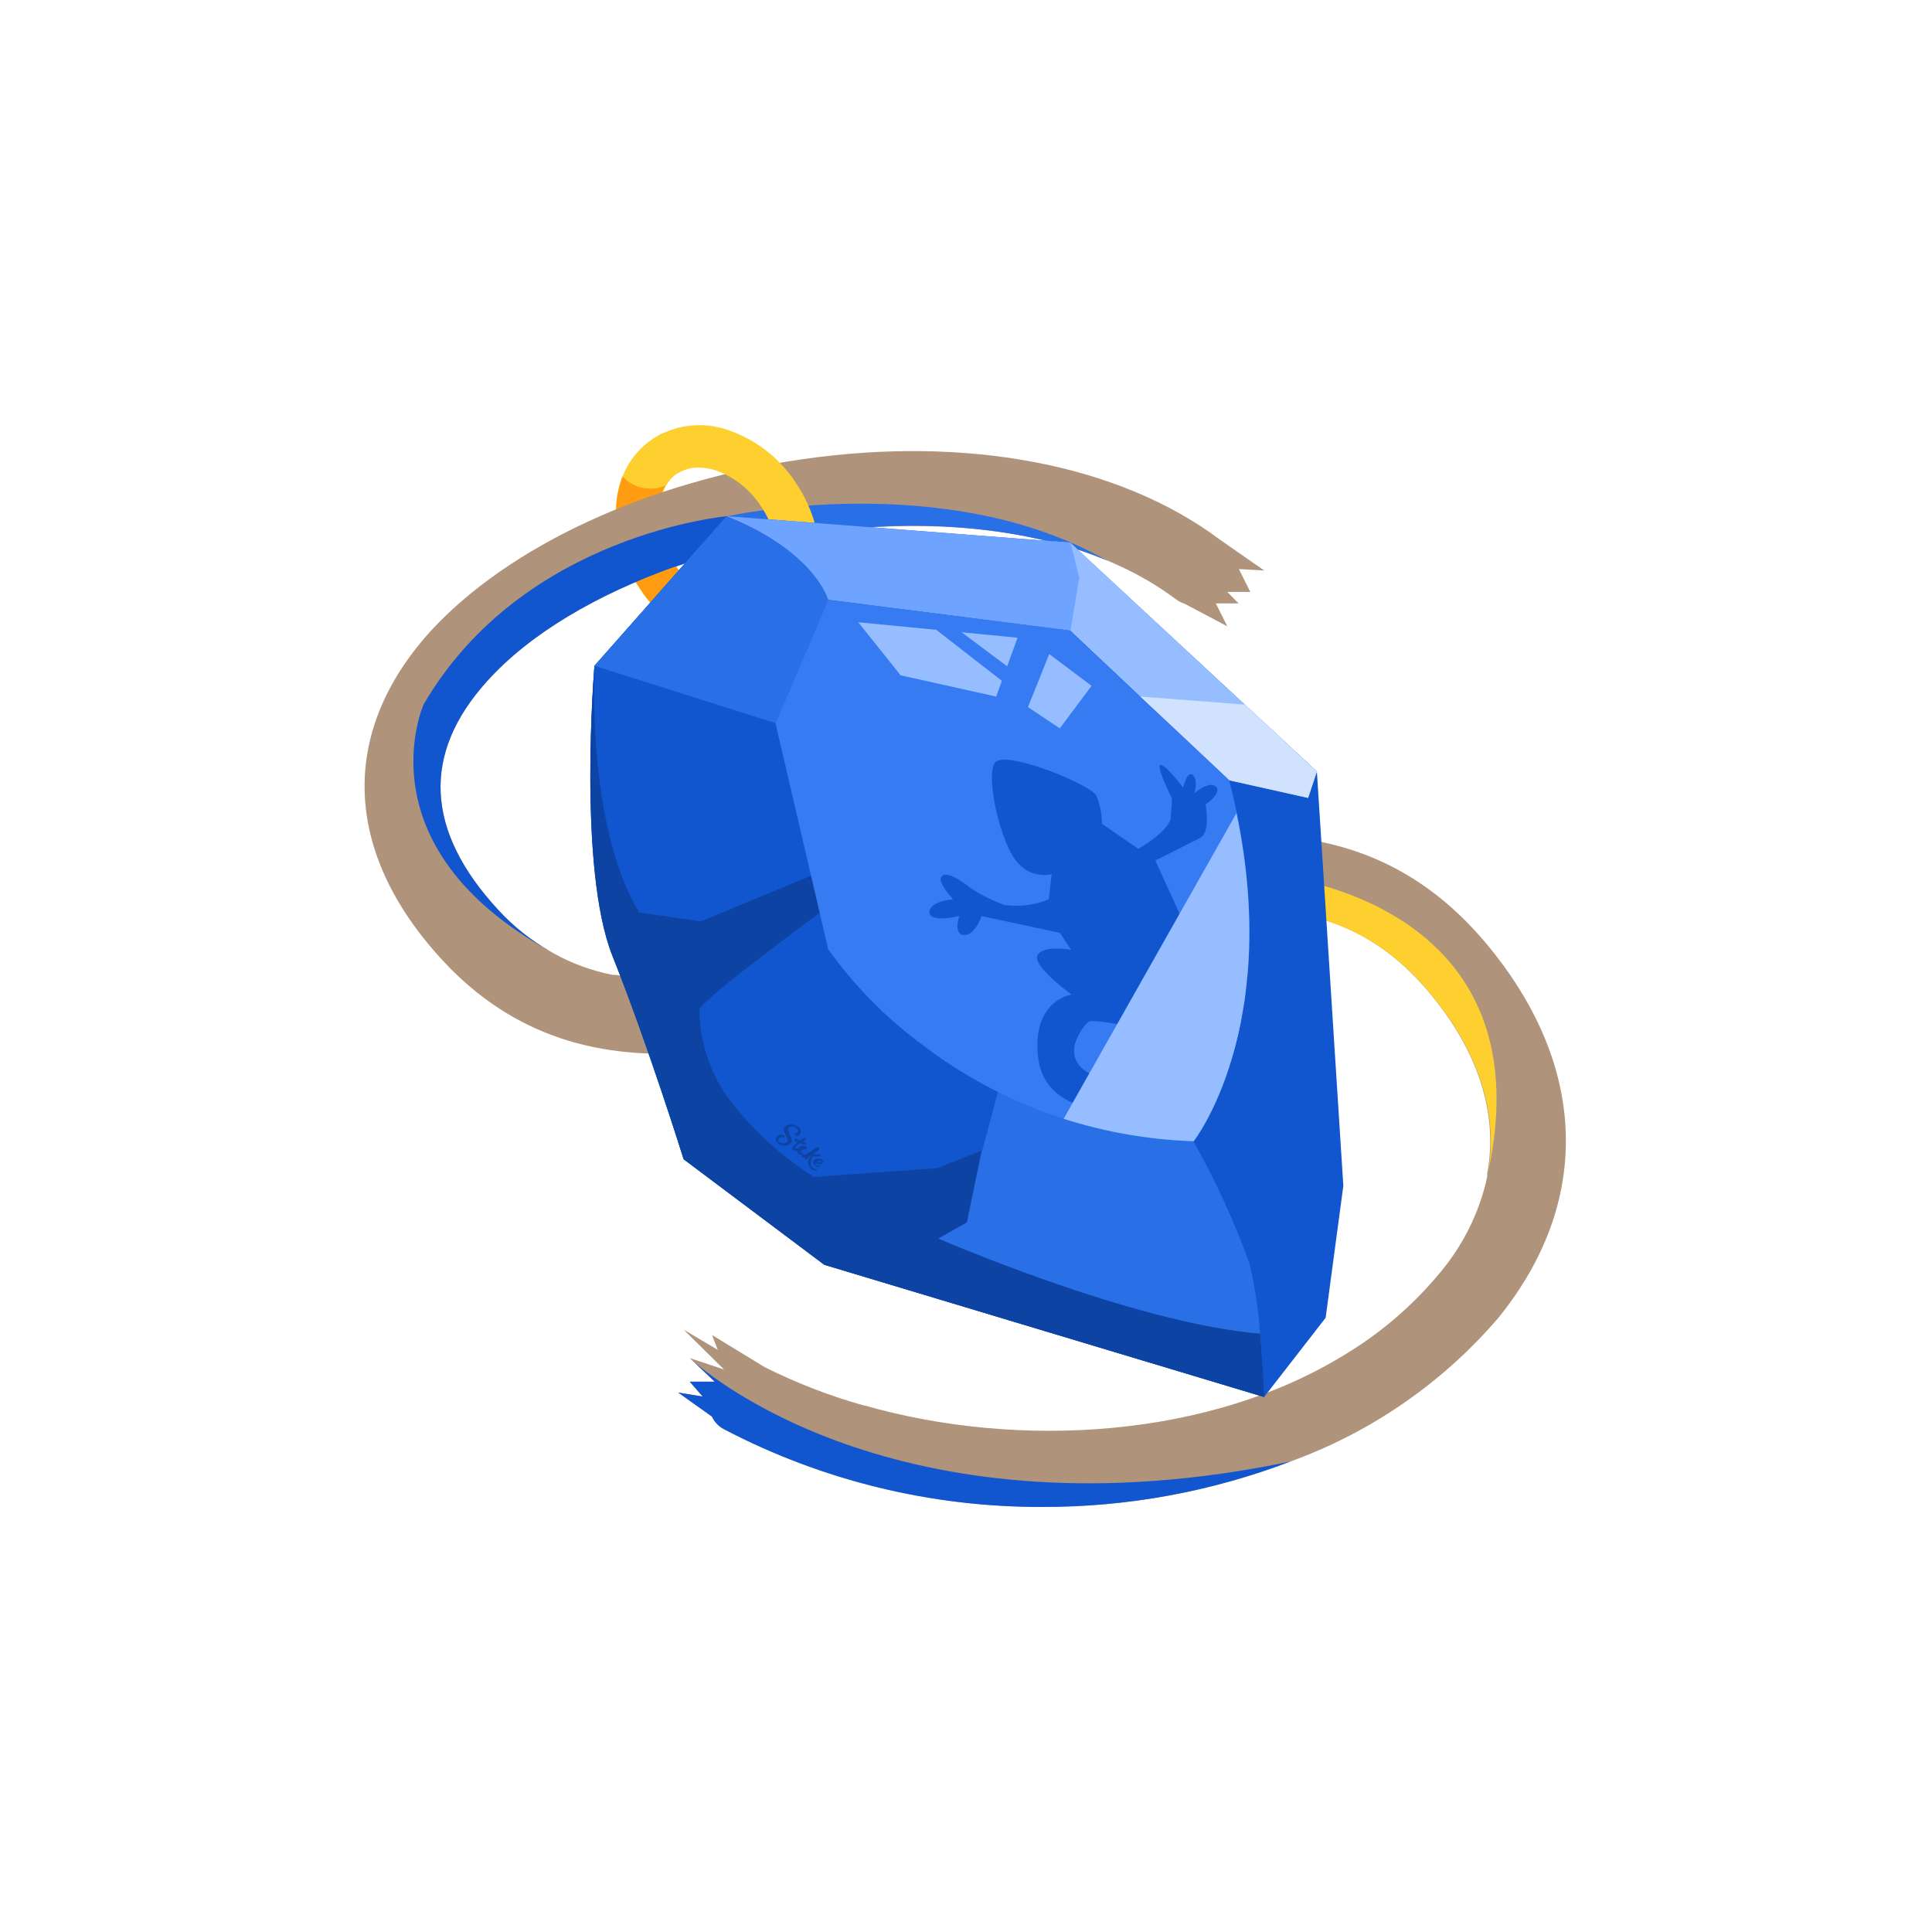 <?xml version="1.0" encoding="UTF-8"?>
<svg width="130px" height="130px" viewBox="0 0 130 130" version="1.1" xmlns="http://www.w3.org/2000/svg" xmlns:xlink="http://www.w3.org/1999/xlink">
    <title>cursed amulet</title>
    <g id="cursed-amulet" stroke="none" stroke-width="1" fill="none" fill-rule="evenodd">
        <g id="Group" transform="translate(-0, -0)">
            <g id="Layer_1" transform="translate(24.532, 28.609)">
                <path d="M27.728,14.191 C26.932,14.62 26.042,14.843 25.138,14.841 C24.88,14.846 24.622,14.826 24.368,14.781 C21.93,14.416 19.774,13.002 18.468,10.911 C17.375,9.306 16.835,7.39 16.928,5.451 C16.967,4.766 17.112,4.092 17.358,3.451 C17.773,2.391 18.511,1.488 19.468,0.871 L19.898,0.621 C21.228,-0.139 22.658,2.331 21.328,3.091 L21.038,3.251 C20.729,3.46 20.472,3.737 20.288,4.061 C20.013,4.545 19.853,5.086 19.818,5.641 C19.758,6.974 20.134,8.29 20.888,9.391 C21.747,10.79 23.169,11.749 24.788,12.021 C25.307,12.086 25.834,12.002 26.308,11.781 C27.628,10.951 29.058,13.391 27.728,14.191 Z" id="Path" fill="#FED02F" fill-rule="nonzero"></path>
                <path d="M24.788,11.971 L24.368,14.781 C21.93,14.416 19.774,13.002 18.468,10.911 C17.375,9.306 16.835,7.39 16.928,5.451 C16.967,4.766 17.112,4.092 17.358,3.451 C18.088,4.249 19.246,4.495 20.238,4.061 C19.963,4.545 19.803,5.086 19.768,5.641 C19.723,6.98 20.116,8.296 20.888,9.391 C21.757,10.771 23.178,11.711 24.788,11.971 Z" id="Path" fill="#FF9C12" fill-rule="nonzero"></path>
                <path d="M77.678,58.171 L77.678,58.171 C77.268,58.791 76.818,59.411 76.328,60.021 C72.578,64.41 67.754,67.752 62.328,69.721 C56.996,71.756 51.335,72.793 45.628,72.781 C38.173,72.807 30.824,71.016 24.218,67.561 C23.852,67.377 23.559,67.073 23.388,66.701 L21.098,65.091 L22.748,65.361 L21.878,64.361 L23.558,64.361 L21.978,62.861 C21.94,62.836 21.907,62.805 21.878,62.771 L24.188,63.541 L21.468,60.861 L23.768,62.221 L23.378,61.221 L26.938,63.391 C29.056,64.45 31.269,65.307 33.548,65.951 L33.598,65.951 C44.088,68.951 56.928,68.151 66.058,62.481 C68.495,60.997 70.662,59.111 72.468,56.901 C73.798,55.285 74.776,53.408 75.338,51.391 C75.42,51.115 75.486,50.834 75.538,50.551 C75.542,50.488 75.542,50.424 75.538,50.361 C76.288,46.361 74.968,42.101 71.538,38.061 C67.538,33.321 62.618,32.131 57.088,32.691 L56.528,32.751 C51.528,33.351 46.168,35.301 40.628,37.301 C28.628,41.621 14.968,46.521 5.238,36.001 C-1.442,28.761 -1.762,20.701 4.448,13.851 C9.728,8.121 19.058,3.791 29.468,2.291 C40.588,0.681 50.818,2.661 57.538,7.691 L60.538,9.781 L58.828,9.681 L59.598,11.221 L58.048,11.221 L58.808,11.991 L57.278,11.991 L58.048,13.531 L55.148,12.001 C54.935,11.931 54.736,11.827 54.558,11.691 C47.098,6.101 34.888,5.691 24.438,8.441 C23.218,8.761 22.028,9.121 20.868,9.531 C15.658,11.361 11.138,14.011 8.248,17.221 C3.828,22.111 4.078,27.301 8.998,32.621 C10.004,33.718 11.175,34.653 12.468,35.391 L12.708,35.531 C13.956,36.226 15.306,36.719 16.708,36.991 L16.908,36.991 C16.908,36.991 16.908,36.991 16.908,36.991 C23.348,38.191 31.018,35.441 38.988,32.571 C51.468,28.141 65.578,23.071 75.468,34.871 C81.768,42.391 82.538,50.791 77.678,58.171 Z" id="Path" fill="#B0937B" fill-rule="nonzero"></path>
                <path d="M62.308,69.731 C56.976,71.766 51.315,72.803 45.608,72.791 C38.153,72.817 30.804,71.026 24.198,67.571 C23.832,67.387 23.539,67.083 23.368,66.711 L21.098,65.091 L22.748,65.361 L21.878,64.361 L23.558,64.361 L21.978,62.861 C23.258,64.031 36.468,75.121 62.308,69.731 Z" id="Path" fill="#1156CF" fill-rule="nonzero"></path>
                <path d="M24.388,6.131 C24.388,6.131 39.098,2.871 49.988,9.131 C49.988,9.131 38.538,3.551 20.868,9.541 L24.388,6.131 Z" id="Path" fill="#296FE6" fill-rule="nonzero"></path>
                <path d="M8.248,17.221 C3.828,22.111 4.078,27.301 8.998,32.621 C10.004,33.718 11.175,34.653 12.468,35.391 C-0.322,28.301 3.978,18.781 3.978,18.781 C10.658,7.311 24.418,6.121 24.418,6.121 C24.418,6.121 24.418,7.001 24.418,8.441 C23.198,8.761 22.008,9.121 20.848,9.531 C15.658,11.391 11.138,14.011 8.248,17.221 Z" id="Path" fill="#1156CF" fill-rule="nonzero"></path>
                <path d="M75.578,50.391 C76.328,46.391 75.008,42.131 71.578,38.091 C67.578,33.351 62.658,32.161 57.128,32.721 C58.128,31.041 59.298,30.081 60.478,30.211 C60.528,30.201 79.738,31.511 75.578,50.391 Z" id="Path" fill="#FED02F" fill-rule="nonzero"></path>
                <path d="M29.058,3.941 C28.013,2.306 26.46,1.058 24.638,0.391 C23.092,-0.204 21.366,-0.117 19.888,0.631 C18.838,1.241 20.258,3.721 21.318,3.111 C21.675,2.935 22.069,2.846 22.468,2.851 C22.89,2.855 23.31,2.929 23.708,3.071 C24.947,3.535 26.001,4.392 26.708,5.511 C28.198,7.771 28.138,10.561 26.568,11.591 L26.328,11.721 C25.168,12.401 26.588,14.861 27.758,14.191 C27.89,14.127 28.017,14.054 28.138,13.971 C31.018,12.051 31.468,7.551 29.058,3.941 Z" id="Path" fill="#FED02F" fill-rule="nonzero"></path>
                <path d="M16.688,35.741 C19.058,41.671 21.468,49.391 21.468,49.391 L30.948,56.501 L60.528,65.391 L64.668,60.061 L65.858,51.181 L64.078,23.301 L47.468,7.901 L46.378,7.821 L24.378,6.121 L15.468,16.191 C15.468,16.191 14.318,29.821 16.688,35.741 Z" id="Path" fill="#1156CF" fill-rule="nonzero"></path>
                <polygon id="Path" fill="#96BDFF" fill-rule="nonzero" points="64.078 23.311 63.488 25.081 58.158 23.891 52.188 18.261 47.488 13.831 46.398 7.821 47.488 7.901 59.228 18.801"></polygon>
                <polygon id="Path" fill="#D1E2FF" fill-rule="nonzero" points="64.078 23.311 63.488 25.081 58.158 23.891 52.188 18.261 59.228 18.801"></polygon>
                <polygon id="Path" fill="#6EA3FF" fill-rule="nonzero" points="47.498 13.831 48.088 10.271 47.498 7.901 24.388 6.121 31.198 11.751"></polygon>
                <path d="M60.518,65.391 L30.908,56.481 L21.468,49.391 C21.468,49.391 19.098,41.681 16.728,35.761 C14.358,29.841 15.468,16.191 15.468,16.191 L24.348,6.131 C30.268,8.491 31.158,11.751 31.158,11.751 L53.208,44.391 L55.788,48.211 C57.26,50.83 58.515,53.566 59.538,56.391 C59.903,57.946 60.14,59.528 60.248,61.121 C60.308,61.771 60.368,62.401 60.398,62.951 C60.468,64.331 60.518,65.391 60.518,65.391 Z" id="Path" fill="#1156CF" fill-rule="nonzero"></path>
                <path d="M31.198,11.751 L27.648,20.051 L15.468,16.191 L24.348,6.131 C30.308,8.491 31.198,11.751 31.198,11.751 Z" id="Path" fill="#296FE6" fill-rule="nonzero"></path>
                <path d="M60.398,62.931 L60.398,63.551 L36.238,55.691 L41.568,48.781 L42.618,44.871 L53.208,44.391 L55.788,48.211 C57.26,50.83 58.515,53.566 59.538,56.391 C59.908,57.948 60.149,59.534 60.258,61.131 C60.308,61.741 60.358,62.391 60.398,62.931 Z" id="Path" fill="#296FE6" fill-rule="nonzero"></path>
                <g id="Stake-logo" transform="translate(27.675, 47.059)" fill="#0D44A3">
                    <path d="M1.483,0.142 C1.643,0.272 1.753,0.482 1.623,0.642 C1.593,0.697 1.539,0.736 1.477,0.748 C1.415,0.76 1.351,0.743 1.303,0.702 C1.223,0.642 1.243,0.592 1.243,0.592 C1.243,0.592 1.403,0.592 1.463,0.522 C1.523,0.452 1.543,0.372 1.393,0.242 C1.243,0.112 0.983,0.082 0.843,0.242 C0.703,0.402 1.233,1.022 1.013,1.242 C0.896,1.362 0.736,1.43 0.568,1.43 C0.4,1.43 0.24,1.362 0.123,1.242 C0.058,1.2 0.014,1.132 0.003,1.056 C-0.008,0.979 0.013,0.901 0.063,0.842 C0.112,0.758 0.195,0.698 0.291,0.679 C0.386,0.66 0.485,0.683 0.563,0.742 C0.601,0.781 0.601,0.843 0.563,0.882 C0.436,0.825 0.286,0.857 0.193,0.962 C0.144,1.016 0.144,1.098 0.193,1.152 C0.283,1.222 0.583,1.372 0.763,1.152 C0.943,0.932 0.343,0.422 0.603,0.152 C0.863,-0.118 1.343,0.032 1.483,0.142 Z M2.793,1.502 C2.793,1.502 2.983,1.592 2.893,1.692 C2.763,1.8 2.626,1.9 2.483,1.992 C2.639,2.013 2.797,2.013 2.953,1.992 C2.953,1.992 3.053,2.102 2.953,2.132 C2.804,2.149 2.653,2.149 2.503,2.132 C2.503,2.132 2.163,2.652 2.453,2.892 C2.546,2.974 2.669,3.014 2.793,3.002 C2.793,3.002 2.793,3.002 2.793,3.002 C2.774,3.049 2.733,3.082 2.683,3.092 C2.563,3.094 2.448,3.047 2.363,2.962 C2.093,2.742 2.123,2.412 2.363,2.072 C2.252,2.153 2.154,2.251 2.073,2.362 C2.073,2.362 1.853,2.302 1.923,2.192 L1.923,2.192 C1.868,2.213 1.808,2.213 1.753,2.192 C1.722,2.143 1.722,2.081 1.753,2.032 C1.668,2.044 1.582,2.022 1.513,1.972 C1.456,1.932 1.432,1.859 1.453,1.792 C1.346,1.783 1.244,1.749 1.153,1.692 C1.122,1.664 1.105,1.624 1.105,1.582 C1.105,1.54 1.122,1.5 1.153,1.472 C1.253,1.371 1.36,1.277 1.473,1.192 C1.403,1.174 1.336,1.148 1.273,1.112 C1.273,1.112 1.273,0.942 1.273,0.942 L1.273,0.942 L1.633,1.072 L1.843,0.912 C1.891,0.891 1.945,0.891 1.993,0.912 C2.029,0.905 2.067,0.905 2.103,0.912 C2.103,0.912 2.103,0.912 2.103,0.912 C2.103,0.912 1.833,1.132 1.833,1.132 C1.9,1.162 1.964,1.199 2.023,1.242 C2.023,1.242 2.023,1.312 2.023,1.322 L1.903,1.322 L1.793,1.332 L1.633,1.252 L1.293,1.512 C1.293,1.512 1.293,1.582 1.293,1.602 C1.356,1.613 1.42,1.613 1.483,1.602 C1.627,1.419 1.884,1.372 2.083,1.492 C2.083,1.492 2.083,1.552 2.083,1.592 L2.083,1.592 C2.083,1.592 2.083,1.592 2.083,1.672 C2.083,1.752 1.903,1.822 1.843,1.892 C1.783,1.962 1.783,1.982 1.843,2.002 C1.898,2.021 1.958,2.021 2.013,2.002 C2.243,1.882 2.713,1.552 2.793,1.502 Z M3.083,2.352 C3.183,2.412 3.203,2.512 3.183,2.542 C3.163,2.598 3.119,2.642 3.063,2.662 C2.934,2.701 2.794,2.662 2.703,2.562 C2.703,2.562 2.593,2.652 2.703,2.732 C2.772,2.768 2.854,2.768 2.923,2.732 C2.923,2.732 2.923,2.832 2.923,2.842 C2.816,2.861 2.707,2.831 2.623,2.762 C2.556,2.711 2.516,2.631 2.516,2.547 C2.516,2.463 2.556,2.383 2.623,2.332 C2.752,2.268 2.904,2.268 3.033,2.332 L3.083,2.352 Z M2.083,1.672 C1.983,1.582 1.543,1.772 1.673,1.882 C1.803,1.992 2.033,1.732 2.083,1.672 Z M3.083,2.452 C3.003,2.392 2.813,2.452 2.753,2.522 C2.836,2.595 2.96,2.595 3.043,2.522 C3.043,2.522 3.053,2.462 3.033,2.452 L3.083,2.452 Z" id="Shape"></path>
                </g>
                <path d="M16.688,35.741 C19.058,41.671 21.468,49.391 21.468,49.391 L30.948,56.501 L60.528,65.391 C60.528,65.391 60.458,63.391 60.258,61.131 C51.688,60.421 38.608,54.731 38.608,54.731 L40.528,53.641 L41.528,48.811 L38.528,49.991 L30.238,50.581 C28.215,49.298 26.412,47.697 24.898,45.841 C23.387,44.006 22.55,41.708 22.528,39.331 C22.528,38.741 31.418,32.221 31.418,32.221 L30.808,30.001 L22.608,33.391 L18.468,32.781 C14.908,26.861 15.468,16.191 15.468,16.191 C15.468,16.191 14.318,29.821 16.688,35.741 Z" id="Path" fill="#0D44A3" fill-rule="nonzero"></path>
                <path d="M55.788,48.181 C52.815,48.085 49.87,47.577 47.038,46.671 C44.798,45.956 42.647,44.986 40.628,43.781 C39.564,43.161 38.542,42.473 37.568,41.721 C35.117,39.921 32.967,37.744 31.198,35.271 L27.648,20.051 L31.198,11.751 L47.468,13.821 L51.778,17.891 L54.468,20.391 L58.178,23.881 C58.368,24.641 58.538,25.371 58.688,26.091 C61.698,40.651 55.788,48.181 55.788,48.181 Z" id="Path" fill="#367BF1" fill-rule="nonzero"></path>
                <path d="M46.228,30.211 C45.394,30.401 44.523,30.112 43.968,29.461 C42.828,28.321 41.698,23.461 42.458,22.671 C43.218,21.881 48.858,24.181 49.238,24.931 C49.486,25.53 49.615,26.172 49.618,26.821 L52.068,28.511 C52.068,28.511 54.178,27.291 54.248,26.391 C54.318,25.491 54.328,25.121 54.328,25.121 C54.328,25.121 53.198,22.861 53.568,22.861 C53.938,22.861 55.078,24.391 55.078,24.391 C55.078,24.391 55.358,23.181 55.738,23.551 C56.118,23.921 55.828,24.771 55.828,24.771 C55.828,24.771 56.828,23.901 57.278,24.321 C57.728,24.741 56.588,25.521 56.588,25.521 C56.588,25.521 56.958,27.401 56.208,27.781 L53.208,29.291 L55.078,33.391 C55.078,33.391 58.468,30.751 59.228,31.511 C59.988,32.271 56.958,36.781 56.958,36.781 C56.958,36.781 60.358,37.161 60.358,37.541 C60.358,37.921 58.088,37.911 58.088,37.911 C58.088,37.911 59.978,39.801 59.228,39.801 C58.478,39.801 57.338,38.671 57.338,38.671 C57.338,38.671 57.718,40.931 57.338,40.551 C56.884,39.839 56.506,39.081 56.208,38.291 C56.208,38.291 55.828,40.171 54.328,40.551 C52.828,40.931 49.048,39.801 48.668,40.171 C48.288,40.541 46.788,42.431 48.668,43.561 C50.548,44.691 56.508,39.671 60.168,43.561 C57.51,42.69 54.59,43.27 52.468,45.091 C50.348,46.701 45.688,46.221 45.308,42.451 C44.928,38.681 47.568,38.311 47.568,38.311 C47.568,38.311 44.908,36.391 45.278,35.671 C45.648,34.951 47.538,35.301 47.538,35.301 L46.788,34.161 L41.518,33.031 C41.518,33.031 41.098,34.311 40.348,34.311 C39.598,34.311 40.008,33.031 40.008,33.031 C40.008,33.031 38.008,33.521 38.008,32.771 C38.008,32.021 39.598,31.901 39.598,31.901 C39.598,31.901 38.598,30.811 38.778,30.461 C39.078,29.721 40.778,31.151 40.778,31.151 C41.487,31.611 42.245,31.99 43.038,32.281 C44.054,32.429 45.091,32.297 46.038,31.901 L46.228,30.211 Z" id="Path" fill="#1156CF" fill-rule="nonzero"></path>
                <path d="M55.788,48.181 C52.815,48.085 49.87,47.577 47.038,46.671 L58.668,26.101 C61.698,40.651 55.788,48.181 55.788,48.181 Z" id="Path" fill="#96BDFF" fill-rule="nonzero"></path>
                <polygon id="Path" fill="#96BDFF" fill-rule="nonzero" points="33.218 13.261 43.938 14.301 42.498 18.261 36.068 16.831"></polygon>
                <polygon id="Path" fill="#367BF1" fill-rule="nonzero" points="37.888 13.321 43.448 17.641 43.808 16.651 39.578 13.491"></polygon>
                <polygon id="Path" fill="#96BDFF" fill-rule="nonzero" points="46.068 15.401 44.638 18.971 46.778 20.401 48.918 17.541"></polygon>
            </g>
        </g>
    </g>
</svg>